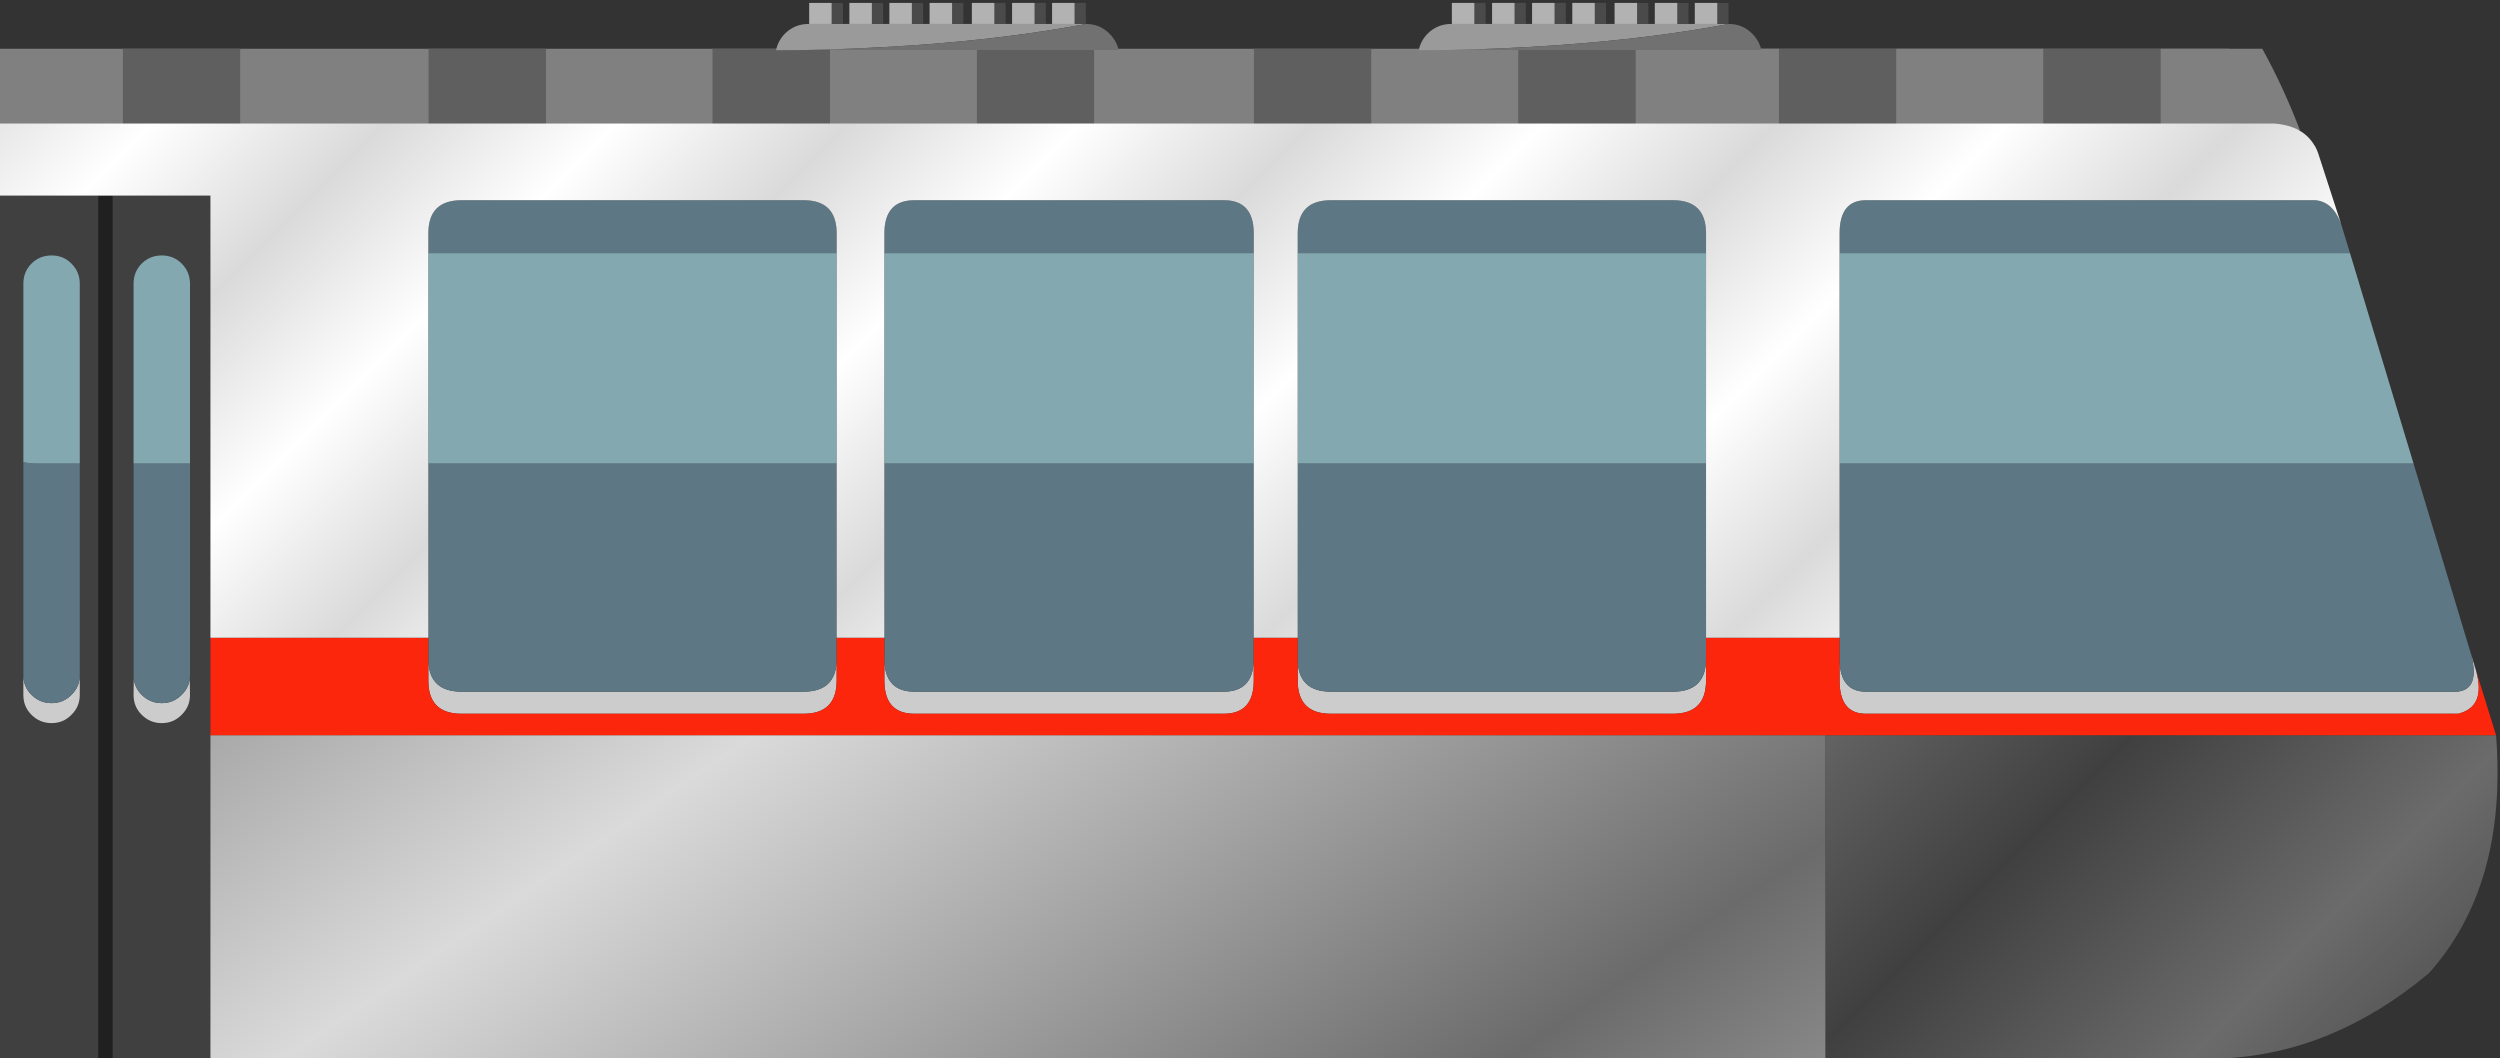 
<svg xmlns="http://www.w3.org/2000/svg" version="1.1" xmlns:xlink="http://www.w3.org/1999/xlink" preserveAspectRatio="none" x="0px" y="0px" width="600px" height="254px" viewBox="0 0 600 254">
<rect x="0" y="0" width="600" height="254" fill="#333333" stroke="none"/>
<defs>
<linearGradient id="Gradient_1" gradientUnits="userSpaceOnUse" x1="196.088" y1="136.312" x2="290.712" y2="273.688" spreadMethod="reflect">
<stop  offset="0%" stop-color="#DADADA"/>

<stop  offset="100%" stop-color="#6B6B6B"/>
</linearGradient>

<linearGradient id="Gradient_2" gradientUnits="userSpaceOnUse" x1="495.988" y1="162.887" x2="541.413" y2="208.312" spreadMethod="reflect">
<stop  offset="0%" stop-color="#404040"/>

<stop  offset="100%" stop-color="#6B6B6B"/>
</linearGradient>

<linearGradient id="Gradient_3" gradientUnits="userSpaceOnUse" x1="266.938" y1="47.788" x2="294.763" y2="75.613" spreadMethod="reflect">
<stop  offset="0%" stop-color="#DADADA"/>

<stop  offset="100%" stop-color="#FFFFFF"/>
</linearGradient>

<g id="_______192_0_Layer0_0_FILL">
<path fill="#808080" stroke="none" d="
M 535 30
L 535 6.9 -0.45 6.9 -0.45 30 535 30 Z"/>
</g>

<g id="_______202_0_Layer0_0_FILL">
<path fill="#5F5F5F" stroke="none" d="
M 393.05 19.6
L 393.05 0 364.8 0 364.8 0.3 364.8 19.6 393.05 19.6
M 455.6 19.6
L 455.6 0 427.35 0 427.35 19.6 455.6 19.6
M 131.5 19.6
L 131.5 0.3 131.5 0 103.25 0 103.25 0.3 103.25 19.6 131.5 19.6
M 58.15 19.6
L 58.15 0.3 58.15 0 29.9 0 29.9 0.3 29.9 19.6 58.15 19.6
M 171.4 0
L 171.4 0.3 171.4 19.6 199.65 19.6 199.65 0.3 199.65 0 171.4 0
M 329.6 19.6
L 329.6 0.3 329.6 0 301.35 0 301.35 0.3 301.35 19.6 329.6 19.6
M 263.1 19.6
L 263.1 0.3 263.1 0 234.85 0 234.85 0.3 234.85 19.6 263.1 19.6
M 490.8 0
L 490.8 19.6 519.05 19.6 519.05 0 490.8 0 Z"/>

<path fill="#808080" stroke="none" d="
M 427.35 19.6
L 427.35 0 393.05 0 393.05 19.6 427.35 19.6
M 103.25 19.6
L 103.25 0.3 58.15 0.3 58.15 19.6 103.25 19.6
M 171.4 19.6
L 171.4 0.3 131.5 0.3 131.5 19.6 171.4 19.6
M 29.9 19.6
L 29.9 0.3 0 0.3 0 2.05 0.45 2.05 0.45 19.6 29.9 19.6
M 364.8 19.6
L 364.8 0.3 329.6 0.3 329.6 19.6 364.8 19.6
M 301.35 19.6
L 301.35 0.3 263.1 0.3 263.1 19.6 301.35 19.6
M 234.85 19.6
L 234.85 0.3 199.65 0.3 199.65 19.6 234.85 19.6
M 490.8 19.6
L 490.8 0 455.6 0 455.6 19.6 490.8 19.6
M 552.45 19.6
Q 548.461 9.159 543.4 0
L 519.05 0 519.05 19.6 552.45 19.6 Z"/>
</g>

<g id="_______185_0_Layer0_0_FILL">
<path fill="#9A9A9A" stroke="none" d="
M 55.05 3
Q 65.162 1.733 74.4 0
L 7.8 0
Q 4.5 0 2.15 2.3 0.45 4.05 0 6.3
L 7.45 6.25
Q 33.279 5.699 55.05 3 Z"/>

<path fill="#717171" stroke="none" d="
M 82.2 6.25
Q 82.125 5.95 82.05 5.65 82.025 5.55 82 5.45 81.4 3.7 80 2.3 77.7 0 74.4 0 65.162 1.733 55.05 3 33.279 5.699 7.45 6.25
L 82.2 6.25 Z"/>
</g>

<g id="_______186_0_Layer0_0_FILL">
<path fill="#4A4A4A" stroke="none" d="
M 2.7 0
L 0 0 0 8.05 2.7 8.05 2.7 0 Z"/>
</g>

<g id="_______187_0_Layer0_0_FILL">
<path fill="#B2B2B2" stroke="none" d="
M 0 0
L 0 8.05 5.4 8.05 5.4 0 0 0 Z"/>
</g>

<g id="_______1_0_Layer0_0_FILL">
<path fill="#404040" stroke="none" d="
M 50.5 17.3
L 27 17.3 27 224.4 50.5 224.4 50.5 146.8 50.5 123.4 50.5 17.3
M 43.6 33.6
Q 45.6 35.6 45.6 38.4
L 45.6 81.6 45.6 132.35
Q 45.6 132.8 45.55 133.2
L 45.6 137.15
Q 45.6 139.95 43.6 141.9 41.65 143.9 38.85 143.9
L 38.8 143.9
Q 36 143.9 34 141.9 32.05 139.95 32.05 137.15
L 32.1 133.2
Q 32.05 132.8 32.05 132.35
L 32.05 81.6 32.05 38.4
Q 32.05 35.6 34 33.6 36 31.65 38.8 31.65
L 38.85 31.65
Q 41.65 31.65 43.6 33.6
M 23.6 17.3
L 0 17.3 0 224.4 23.6 224.4 23.6 17.3
M 5.6 38.4
Q 5.6 35.6 7.55 33.6 9.55 31.65 12.35 31.65
L 12.4 31.65
Q 15.2 31.65 17.15 33.6 19.15 35.6 19.15 38.4
L 19.15 81.6 19.15 132.5 19.15 137.15
Q 19.15 139.95 17.15 141.9 15.2 143.9 12.4 143.9
L 12.35 143.9
Q 9.55 143.9 7.55 141.9 5.6 139.95 5.6 137.15
L 5.6 132.5 5.6 81.25 5.6 38.4 Z"/>

<path fill="#CCCCCC" stroke="none" d="
M 45.55 133.2
Q 45.3 135.45 43.6 137.1 41.65 139.1 38.85 139.1
L 38.8 139.1
Q 36 139.1 34 137.1 32.35 135.45 32.1 133.2
L 32.05 137.15
Q 32.05 139.95 34 141.9 36 143.9 38.8 143.9
L 38.85 143.9
Q 41.65 143.9 43.6 141.9 45.6 139.95 45.6 137.15
L 45.55 133.2
M 5.6 137.15
Q 5.6 139.95 7.55 141.9 9.55 143.9 12.35 143.9
L 12.4 143.9
Q 15.2 143.9 17.15 141.9 19.15 139.95 19.15 137.15
L 19.15 132.5
Q 19.1 135.2 17.15 137.1 15.2 139.1 12.4 139.1
L 12.35 139.1
Q 9.55 139.1 7.55 137.1 5.65 135.2 5.6 132.5
L 5.6 137.15
M 200.8 128.75
Q 200.65 136.35 192.85 136.35
L 110.75 136.35
Q 102.95 136.35 102.8 128.75
L 102.8 133.7
Q 102.8 141.65 110.75 141.65
L 192.85 141.65
Q 200.8 141.65 200.8 133.7
L 200.8 128.75
M 219.45 136.35
Q 212.4 136.35 212.25 128.75
L 212.25 133.7
Q 212.25 141.65 219.45 141.65
L 293.7 141.65
Q 300.9 141.65 300.9 133.7
L 300.9 128.75
Q 300.75 136.35 293.7 136.35
L 219.45 136.35
M 409.45 133.7
L 409.45 128.75
Q 409.3 136.35 401.5 136.35
L 319.4 136.35
Q 311.6 136.35 311.45 128.75
L 311.45 133.7
Q 311.45 141.65 319.4 141.65
L 401.5 141.65
Q 409.45 141.65 409.45 133.7
M 593 127.2
Q 595.35 135.9 589.65 136.35
L 447.8 136.35
Q 441.7 136.35 441.5 128.9
L 441.5 133.7
Q 441.5 141.65 447.8 141.65
L 589.95 141.65
Q 596.7 140 594.25 131.3
L 593 127.2 Z"/>

<path fill="#5D7884" stroke="none" d="
M 45.6 81.6
L 32.05 81.6 32.05 132.35
Q 32.05 132.8 32.1 133.2 32.35 135.45 34 137.1 36 139.1 38.8 139.1
L 38.85 139.1
Q 41.65 139.1 43.6 137.1 45.3 135.45 45.55 133.2 45.6 132.8 45.6 132.35
L 45.6 81.6
M 19.15 81.6
L 8.75 81.6
Q 7 81.6 5.6 81.25
L 5.6 132.5
Q 5.65 135.2 7.55 137.1 9.55 139.1 12.35 139.1
L 12.4 139.1
Q 15.2 139.1 17.15 137.1 19.1 135.2 19.15 132.5
L 19.15 81.6
M 200.8 128.75
L 200.8 123.4 200.8 81.6 102.8 81.6 102.8 123.4 102.8 128.75
Q 102.95 136.35 110.75 136.35
L 192.85 136.35
Q 200.65 136.35 200.8 128.75
M 212.25 123.4
L 212.25 128.75
Q 212.4 136.35 219.45 136.35
L 293.7 136.35
Q 300.75 136.35 300.9 128.75
L 300.9 123.4 300.9 81.6 212.25 81.6 212.25 123.4
M 200.8 26.35
Q 200.8 18.4 192.85 18.4
L 110.75 18.4
Q 102.8 18.4 102.8 26.35
L 102.8 31.1 200.8 31.1 200.8 26.35
M 300.9 26.35
Q 300.9 18.4 293.7 18.4
L 219.45 18.4
Q 212.25 18.4 212.25 26.35
L 212.25 31.1 300.9 31.1 300.9 26.35
M 409.45 128.75
L 409.45 123.4 409.45 81.6 311.45 81.6 311.45 123.4 311.45 128.75
Q 311.6 136.35 319.4 136.35
L 401.5 136.35
Q 409.3 136.35 409.45 128.75
M 409.45 31.1
L 409.45 26.35
Q 409.45 18.4 401.5 18.4
L 319.4 18.4
Q 311.45 18.4 311.45 26.35
L 311.45 31.1 409.45 31.1
M 589.65 136.35
Q 595.35 135.9 593 127.2
L 579.25 81.6 441.5 81.6 441.5 123.4 441.5 128.9
Q 441.7 136.35 447.8 136.35
L 589.65 136.35
M 561.85 24.05
Q 559.85 18.7 555.6 18.4
L 447.8 18.4
Q 441.5 18.4 441.5 26.35
L 441.5 31.1 564 31.1 561.85 24.05 Z"/>

<path fill="#84A8B0" stroke="none" d="
M 45.6 38.4
Q 45.6 35.6 43.6 33.6 41.65 31.65 38.85 31.65
L 38.8 31.65
Q 36 31.65 34 33.6 32.05 35.6 32.05 38.4
L 32.05 81.6 45.6 81.6 45.6 38.4
M 7.55 33.6
Q 5.6 35.6 5.6 38.4
L 5.6 81.25
Q 7 81.6 8.75 81.6
L 19.15 81.6 19.15 38.4
Q 19.15 35.6 17.15 33.6 15.2 31.65 12.4 31.65
L 12.35 31.65
Q 9.55 31.65 7.55 33.6
M 200.8 81.6
L 200.8 31.1 102.8 31.1 102.8 81.6 200.8 81.6
M 300.9 81.6
L 300.9 31.1 212.25 31.1 212.25 81.6 300.9 81.6
M 409.45 81.6
L 409.45 31.1 311.45 31.1 311.45 81.6 409.45 81.6
M 579.25 81.6
L 564 31.1 441.5 31.1 441.5 81.6 579.25 81.6 Z"/>

<path fill="#202020" stroke="none" d="
M 27 17.3
L 23.6 17.3 23.6 224.4 27 224.4 27 17.3 Z"/>

<path fill="url(#Gradient_1)" stroke="none" d="
M 438.15 224.4
L 438.15 146.8 50.5 146.8 50.5 224.4 438.15 224.4 Z"/>

<path fill="url(#Gradient_2)" stroke="none" d="
M 533.05 224.4
Q 559.75 223.3 582.9 203.95 601.85 182.85 599.05 146.8
L 438.15 146.8 438.15 224.4 533.05 224.4 Z"/>

<path fill="#FC260D" stroke="none" d="
M 594.25 131.3
Q 596.7 140 589.95 141.65
L 447.8 141.65
Q 441.5 141.65 441.5 133.7
L 441.5 128.9 441.5 123.4 409.45 123.4 409.45 128.75 409.45 133.7
Q 409.45 141.65 401.5 141.65
L 319.4 141.65
Q 311.45 141.65 311.45 133.7
L 311.45 128.75 311.45 123.4 300.9 123.4 300.9 128.75 300.9 133.7
Q 300.9 141.65 293.7 141.65
L 219.45 141.65
Q 212.25 141.65 212.25 133.7
L 212.25 128.75 212.25 123.4 200.8 123.4 200.8 128.75 200.8 133.7
Q 200.8 141.65 192.85 141.65
L 110.75 141.65
Q 102.8 141.65 102.8 133.7
L 102.8 128.75 102.8 123.4 50.5 123.4 50.5 146.8 438.15 146.8 599.05 146.8 594.25 131.3 Z"/>

<path fill="url(#Gradient_3)" stroke="none" d="
M 555.6 18.4
Q 559.85 18.7 561.85 24.05
L 556.35 7.1
Q 556.05 6.25 555.65 5.5 555.55 5.4 555.5 5.3 553.75 2.3 550.45 1 550.3 0.95 550.15 0.9 550.1 0.85 550.05 0.85 548.2 0.2 545.95 0
L 0 0 0 17.3 23.6 17.3 27 17.3 50.5 17.3 50.5 123.4 102.8 123.4 102.8 81.6 102.8 31.1 102.8 26.35
Q 102.8 18.4 110.75 18.4
L 192.85 18.4
Q 200.8 18.4 200.8 26.35
L 200.8 31.1 200.8 81.6 200.8 123.4 212.25 123.4 212.25 81.6 212.25 31.1 212.25 26.35
Q 212.25 18.4 219.45 18.4
L 293.7 18.4
Q 300.9 18.4 300.9 26.35
L 300.9 31.1 300.9 81.6 300.9 123.4 311.45 123.4 311.45 81.6 311.45 31.1 311.45 26.35
Q 311.45 18.4 319.4 18.4
L 401.5 18.4
Q 409.45 18.4 409.45 26.35
L 409.45 31.1 409.45 81.6 409.45 123.4 441.5 123.4 441.5 81.6 441.5 31.1 441.5 26.35
Q 441.5 18.4 447.8 18.4
L 555.6 18.4 Z"/>
</g>
</defs>

<g transform="matrix( 1, 0, 0, 1, 0,4.8) ">
<g transform="matrix( 1, 0, 0, 1, 0,0) ">
<use xlink:href="#_______192_0_Layer0_0_FILL"/>
</g>

<g transform="matrix( 1, 0, 0, 1, -0.45,6.9) ">
<g transform="matrix( 1, 0, 0, 1, 0,0) ">
<use xlink:href="#_______202_0_Layer0_0_FILL"/>
</g>
</g>

<g transform="matrix( 1, 0, 0, 1, 32.05,-4.1) ">
<g transform="matrix( 1, 0, 0, 1, 154.2,0) ">
<g transform="matrix( 1, 0, 0, 1, 0,5.05) ">
<g transform="matrix( 1, 0, 0, 1, 0,0) ">
<use xlink:href="#_______185_0_Layer0_0_FILL"/>
</g>
</g>

<g transform="matrix( 1, 0, 0, 0.627, 13.35,0) ">
<g transform="matrix( 1, 0, 0, 1, 0,0) ">
<use xlink:href="#_______186_0_Layer0_0_FILL"/>
</g>
</g>

<g transform="matrix( 1, 0, 0, 0.627, 7.95,0) ">
<g transform="matrix( 1, 0, 0, 1, 0,0) ">
<use xlink:href="#_______187_0_Layer0_0_FILL"/>
</g>
</g>

<g transform="matrix( 1, 0, 0, 0.627, 23,0) ">
<g transform="matrix( 1, 0, 0, 1, 0,0) ">
<use xlink:href="#_______186_0_Layer0_0_FILL"/>
</g>
</g>

<g transform="matrix( 1, 0, 0, 0.627, 17.6,0) ">
<g transform="matrix( 1, 0, 0, 1, 0,0) ">
<use xlink:href="#_______187_0_Layer0_0_FILL"/>
</g>
</g>

<g transform="matrix( 1, 0, 0, 0.627, 32.6,0) ">
<g transform="matrix( 1, 0, 0, 1, 0,0) ">
<use xlink:href="#_______186_0_Layer0_0_FILL"/>
</g>
</g>

<g transform="matrix( 1, 0, 0, 0.627, 27.2,0) ">
<g transform="matrix( 1, 0, 0, 1, 0,0) ">
<use xlink:href="#_______187_0_Layer0_0_FILL"/>
</g>
</g>

<g transform="matrix( 1, 0, 0, 0.627, 42.25,0) ">
<g transform="matrix( 1, 0, 0, 1, 0,0) ">
<use xlink:href="#_______186_0_Layer0_0_FILL"/>
</g>
</g>

<g transform="matrix( 1, 0, 0, 0.627, 36.85,0) ">
<g transform="matrix( 1, 0, 0, 1, 0,0) ">
<use xlink:href="#_______187_0_Layer0_0_FILL"/>
</g>
</g>

<g transform="matrix( 1, 0, 0, 0.627, 52.4,0) ">
<g transform="matrix( 1, 0, 0, 1, 0,0) ">
<use xlink:href="#_______186_0_Layer0_0_FILL"/>
</g>
</g>

<g transform="matrix( 1, 0, 0, 0.627, 47,0) ">
<g transform="matrix( 1, 0, 0, 1, 0,0) ">
<use xlink:href="#_______187_0_Layer0_0_FILL"/>
</g>
</g>

<g transform="matrix( 1, 0, 0, 0.627, 62.05,0) ">
<g transform="matrix( 1, 0, 0, 1, 0,0) ">
<use xlink:href="#_______186_0_Layer0_0_FILL"/>
</g>
</g>

<g transform="matrix( 1, 0, 0, 0.627, 56.65,0) ">
<g transform="matrix( 1, 0, 0, 1, 0,0) ">
<use xlink:href="#_______187_0_Layer0_0_FILL"/>
</g>
</g>

<g transform="matrix( 1, 0, 0, 0.627, 71.65,0) ">
<g transform="matrix( 1, 0, 0, 1, 0,0) ">
<use xlink:href="#_______186_0_Layer0_0_FILL"/>
</g>
</g>

<g transform="matrix( 1, 0, 0, 0.627, 66.25,0) ">
<g transform="matrix( 1, 0, 0, 1, 0,0) ">
<use xlink:href="#_______187_0_Layer0_0_FILL"/>
</g>
</g>
</g>

<g transform="matrix( 1, 0, 0, 1, 308.45,0) ">
<g transform="matrix( 1, 0, 0, 1, 0,5.05) ">
<g transform="matrix( 1, 0, 0, 1, 0,0) ">
<use xlink:href="#_______185_0_Layer0_0_FILL"/>
</g>
</g>

<g transform="matrix( 1, 0, 0, 0.627, 13.35,0) ">
<g transform="matrix( 1, 0, 0, 1, 0,0) ">
<use xlink:href="#_______186_0_Layer0_0_FILL"/>
</g>
</g>

<g transform="matrix( 1, 0, 0, 0.627, 7.95,0) ">
<g transform="matrix( 1, 0, 0, 1, 0,0) ">
<use xlink:href="#_______187_0_Layer0_0_FILL"/>
</g>
</g>

<g transform="matrix( 1, 0, 0, 0.627, 23,0) ">
<g transform="matrix( 1, 0, 0, 1, 0,0) ">
<use xlink:href="#_______186_0_Layer0_0_FILL"/>
</g>
</g>

<g transform="matrix( 1, 0, 0, 0.627, 17.6,0) ">
<g transform="matrix( 1, 0, 0, 1, 0,0) ">
<use xlink:href="#_______187_0_Layer0_0_FILL"/>
</g>
</g>

<g transform="matrix( 1, 0, 0, 0.627, 32.6,0) ">
<g transform="matrix( 1, 0, 0, 1, 0,0) ">
<use xlink:href="#_______186_0_Layer0_0_FILL"/>
</g>
</g>

<g transform="matrix( 1, 0, 0, 0.627, 27.2,0) ">
<g transform="matrix( 1, 0, 0, 1, 0,0) ">
<use xlink:href="#_______187_0_Layer0_0_FILL"/>
</g>
</g>

<g transform="matrix( 1, 0, 0, 0.627, 42.25,0) ">
<g transform="matrix( 1, 0, 0, 1, 0,0) ">
<use xlink:href="#_______186_0_Layer0_0_FILL"/>
</g>
</g>

<g transform="matrix( 1, 0, 0, 0.627, 36.85,0) ">
<g transform="matrix( 1, 0, 0, 1, 0,0) ">
<use xlink:href="#_______187_0_Layer0_0_FILL"/>
</g>
</g>

<g transform="matrix( 1, 0, 0, 0.627, 52.4,0) ">
<g transform="matrix( 1, 0, 0, 1, 0,0) ">
<use xlink:href="#_______186_0_Layer0_0_FILL"/>
</g>
</g>

<g transform="matrix( 1, 0, 0, 0.627, 47,0) ">
<g transform="matrix( 1, 0, 0, 1, 0,0) ">
<use xlink:href="#_______187_0_Layer0_0_FILL"/>
</g>
</g>

<g transform="matrix( 1, 0, 0, 0.627, 62.05,0) ">
<g transform="matrix( 1, 0, 0, 1, 0,0) ">
<use xlink:href="#_______186_0_Layer0_0_FILL"/>
</g>
</g>

<g transform="matrix( 1, 0, 0, 0.627, 56.65,0) ">
<g transform="matrix( 1, 0, 0, 1, 0,0) ">
<use xlink:href="#_______187_0_Layer0_0_FILL"/>
</g>
</g>

<g transform="matrix( 1, 0, 0, 0.627, 71.65,0) ">
<g transform="matrix( 1, 0, 0, 1, 0,0) ">
<use xlink:href="#_______186_0_Layer0_0_FILL"/>
</g>
</g>

<g transform="matrix( 1, 0, 0, 0.627, 66.25,0) ">
<g transform="matrix( 1, 0, 0, 1, 0,0) ">
<use xlink:href="#_______187_0_Layer0_0_FILL"/>
</g>
</g>
</g>
</g>

<g transform="matrix( 1, 0, 0, 1, 0,24.85) ">
<g transform="matrix( 1, 0, 0, 1, 0,0) ">
<use xlink:href="#_______1_0_Layer0_0_FILL"/>
</g>
</g>
</g>
</svg>
